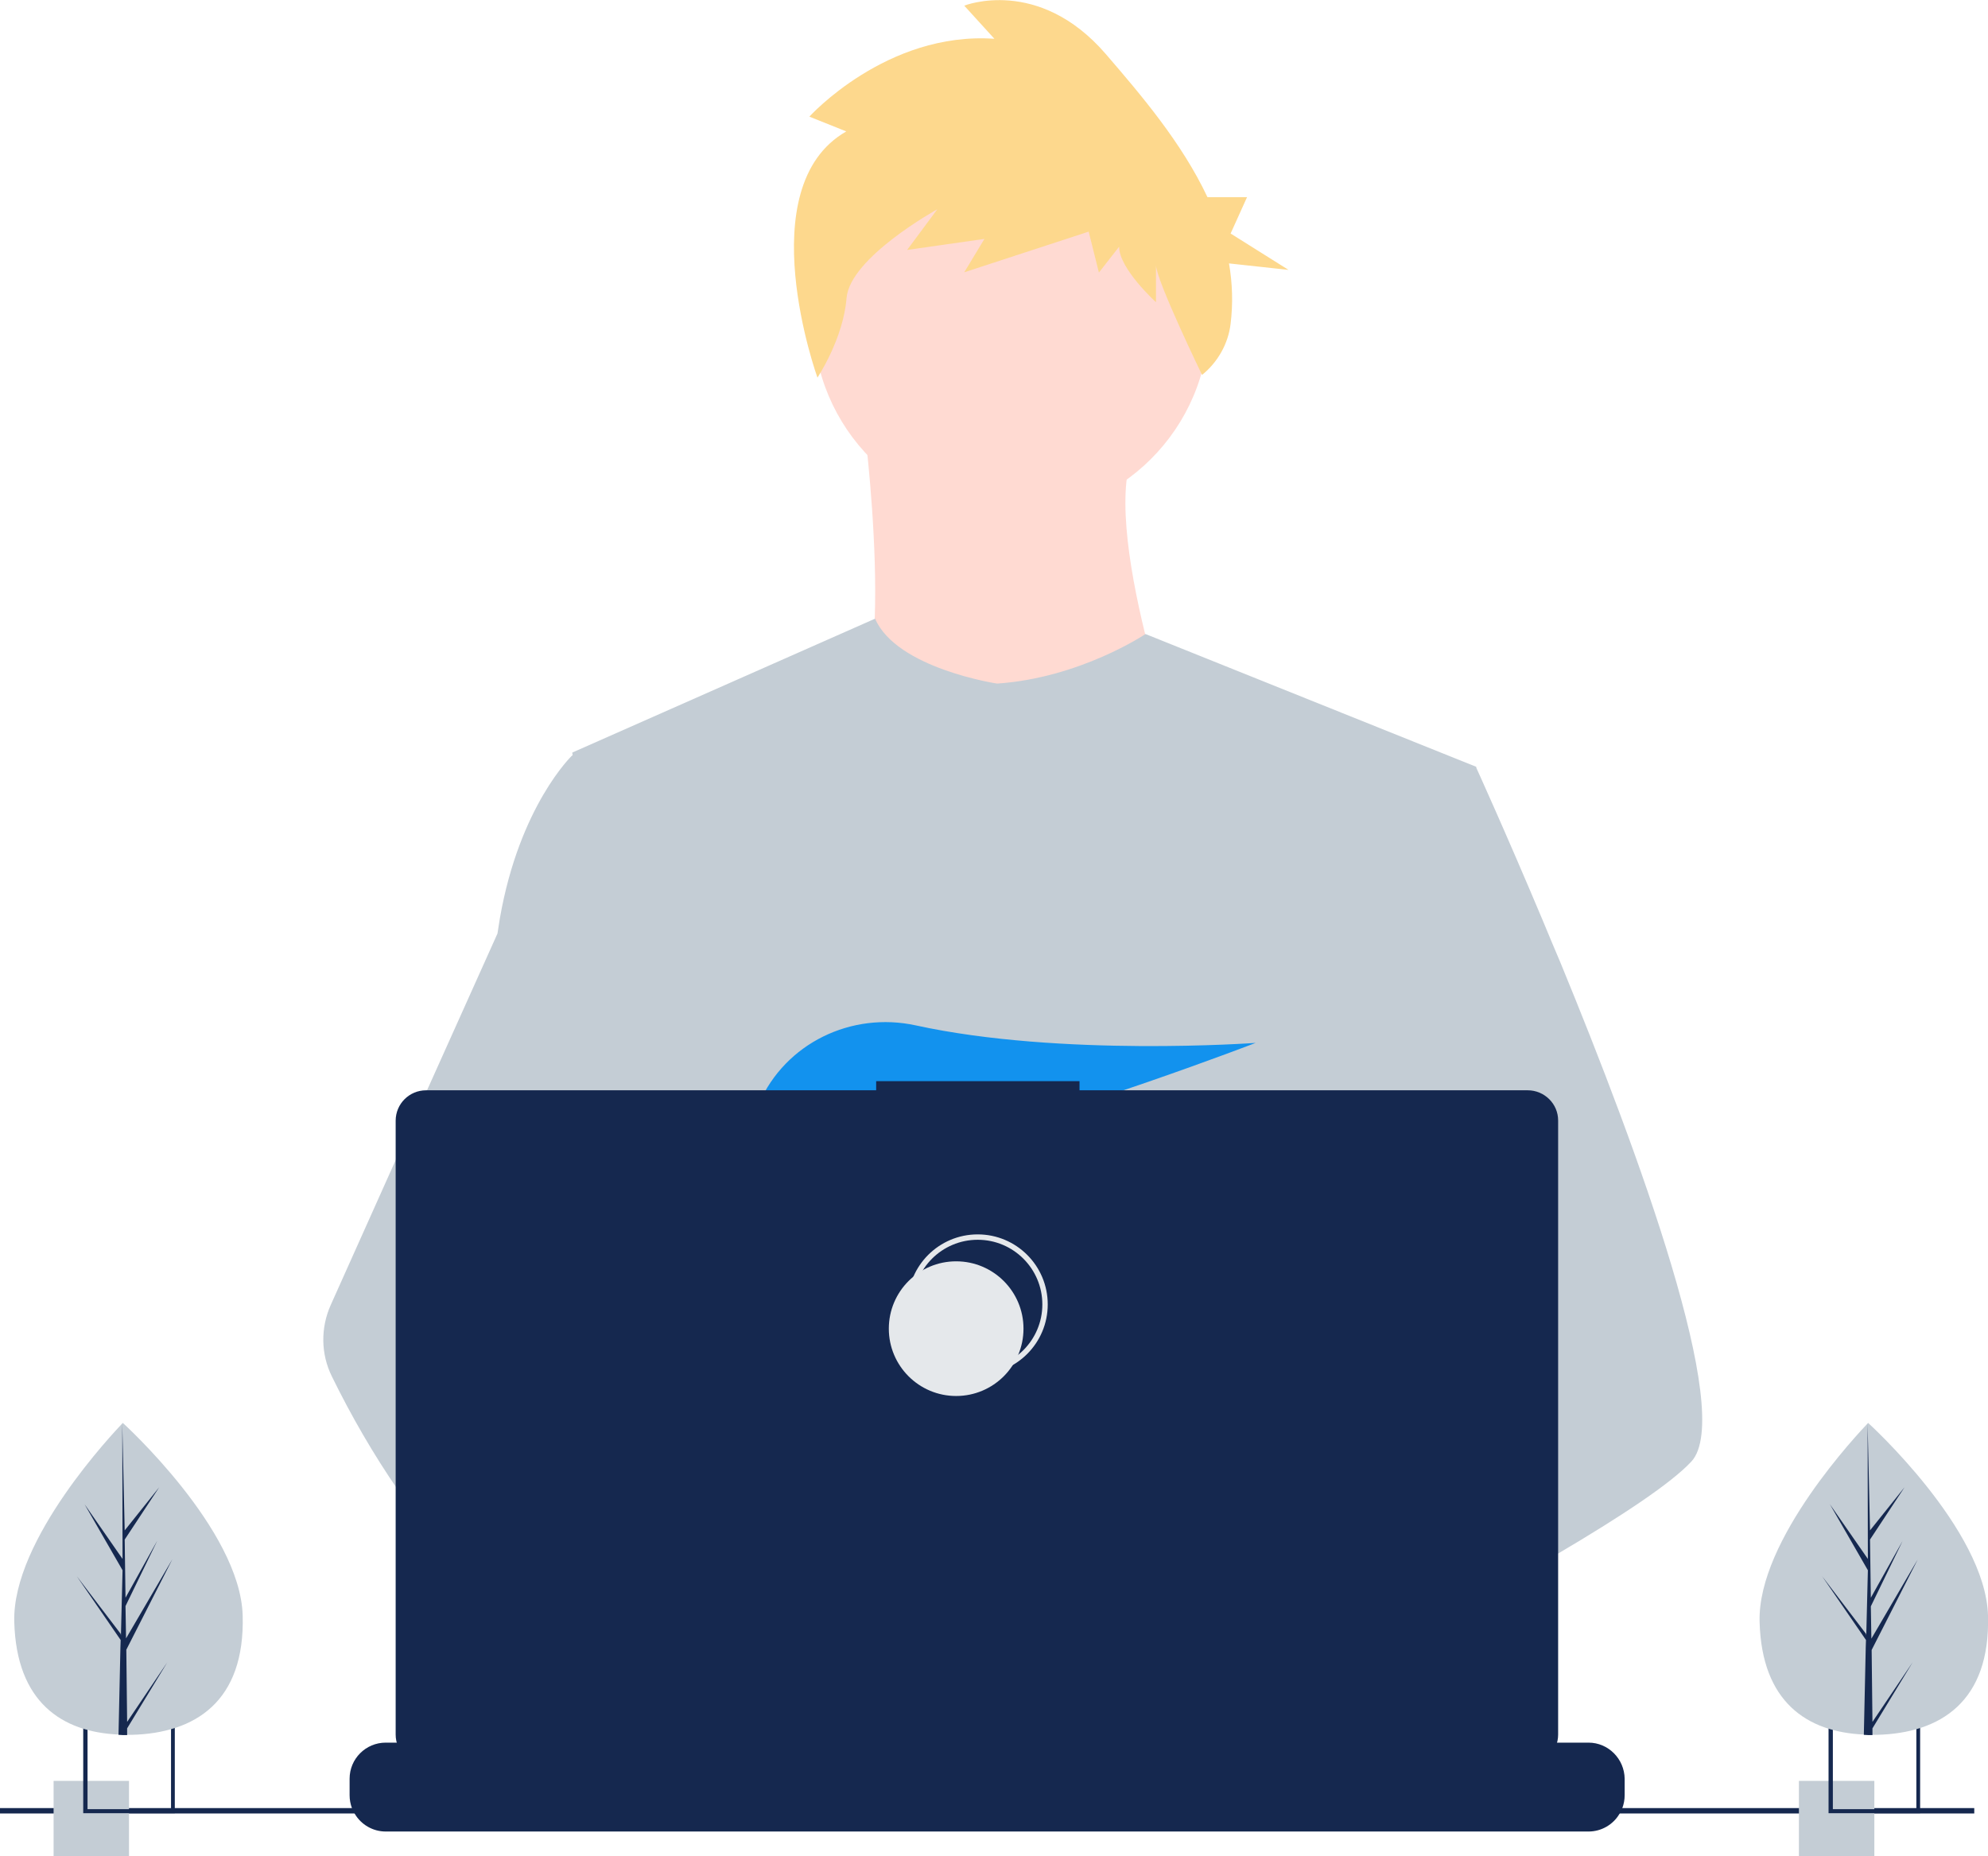 <svg xmlns="http://www.w3.org/2000/svg" xmlns:xlink="http://www.w3.org/1999/xlink" id="b4850822-491f-41e2-90b8-9be7376dfe8f" x="0" y="0" version="1.1" viewBox="0 0 738.1 689.2" xml:space="preserve" style="enable-background:new 0 0 738.1 689.2"><style type="text/css">.st0{fill:#ffdad2}.st1{fill:#c4cdd5}.st2{fill:#a0616a}.st3{fill:#fdd88d}.st4{fill:#1292ee}.st5{fill:#15284f}.st6{fill:none;stroke:#e5e8eb;stroke-width:2;stroke-miterlimit:10}.st7{fill:#e5e8eb}</style><title>dev_productivity</title><circle cx="375.4" cy="118.4" r="73.5" class="st0"/><path d="M320.5,155.2c0,0,13.9,104.4-7.5,116.2s126.8,12.8,126.8,12.8s-33-90.6-18.1-118.3L320.5,155.2z" class="st0"/><path d="M548.1,284.7l-12.3,56.1l-26,118.7L509,466l-9,75.2l-6,50l-4,33.6c-24.4,12.5-42,21.2-42,21.2s-1.5-7.6-4-17.4	c-17.1,5.1-48.8,13.6-75.6,15.3c9.8,10.9,14.3,21.1,8.2,28.7c-18.4,22.8-94.3-24.9-120.8-42.7c-0.6,4.3-0.9,8.6-0.7,12.9l-20.3-15.6	l2-35.9l3.4-60.8l4.3-76.3c-1.3-3.3-2.5-6.6-3.4-10c-6.2-22.1-13.8-66.3-19.6-103.3c-4.7-29.8-8.2-55-8.9-60.4	c-0.1-0.7-0.1-1.1-0.1-1.1l112.4-49.7c8,18.5,45.3,24.1,45.3,24.1c30.9-2.1,55.1-18.4,55.1-18.4L548.1,284.7z" class="st1"/><path d="M456.4,624.6c0,0-4.8,1.6-12.5,3.9c-17.1,5.1-48.8,13.6-75.6,15.3c-23.1,1.5-42.6-2.1-46.2-17.2	c-1.5-6.5,0.6-11.8,5.4-16.2c14.1-13.1,51-17.8,80.2-19.4c8.3-0.5,15.9-0.7,22.3-0.7c10.8-0.1,17.9,0.1,17.9,0.1l0.2,0.7	L456.4,624.6z" class="st2"/><path d="M314.2,48.8l-13.7-5.5c0,0,28.7-31.7,68.7-28.9L358,2.1c0,0,27.5-11,52.5,17.9c13.1,15.2,28.3,33,37.8,53.2H463	l-6.1,13.5l21.5,13.5l-22.1-2.4c1.3,7.4,1.5,15,0.6,22.4c-0.9,7.5-4.8,14.3-10.6,19l0,0c0,0-17.1-35.3-17.1-40.8v13.8	c0,0-13.7-12.4-13.7-20.6l-7.5,9.6L404.2,86L358,101.1l7.5-12.4l-28.7,4.1L348,77.7c0,0-32.5,17.9-33.7,33s-10.8,29.5-10.8,29.5	S278,69.5,314.2,48.8z" class="st3"/><path d="M628,542.6c-7.5,8.1-26,20.3-48.5,33.6c-8.4,4.9-17.3,10-26.4,15c-21.7,12-44.4,24-63.1,33.6	c-24.4,12.5-42,21.2-42,21.2s-1.5-7.6-4-17.4c-3.3-13-8.2-29.9-13.4-37.4c-0.2-0.3-0.4-0.5-0.5-0.7c-1.5-2-3-3.1-4.5-3.1l74.4-46.1	l32.2-19.9L509,466.1l-29.1-69.4l17.5-55.8l17.6-56.1h33c0,0,10.9,23.9,24.9,57.2c2.1,5,4.2,10.2,6.5,15.5	C608.2,427.4,644.1,525.1,628,542.6z" class="st1"/><path d="M376.5,672.6c-18.4,22.8-94.3-24.9-120.8-42.7c-5.8-3.9-9.2-6.3-9.2-6.3l24.3-32.4l7.7-10.2c0,0,6.9,3.7,17,9.6	c0.4,0.2,0.7,0.4,1.1,0.7c8.8,5.2,19.8,11.9,30.9,19.4c15.3,10.4,30.8,22.2,40.8,33.3C378.1,654.8,382.6,665,376.5,672.6z" class="st2"/><path d="M295.5,590.5c-2.7,0-5.4,0.2-8.1,0.7c-23,4-29.8,24.8-31.7,38.7c-0.6,4.3-0.9,8.6-0.7,12.9l-20.3-15.6l-7.4-5.7	c-17.8-6.2-33.7-17.2-47.4-30.2c-11.9-11.5-22.6-24.2-32-37.9c-9.3-13.5-17.5-27.7-24.7-42.4c-4.1-8.3-4.2-18-0.4-26.5l25.1-56	l36.8-81.9c0.3-1.9,0.6-3.9,0.9-5.7c7.3-41.8,26.8-60.4,26.8-60.4h14.9l10,60.4l12.4,75l-8.7,28.3l-20.1,65.4l19.2,20.8L295.5,590.5	z" class="st1"/><path d="M312.4,415.8l12.8,14.9c4.7-0.9,9.7-2,14.8-3.2l-3.7-11.7l9,10.5c54-13.3,120.9-39.1,120.9-39.1	s-72.3,5.3-126.2-6.5c-23.9-5.2-48.4,6.6-58.2,29c-5.7,13-4.8,24.3,15.4,24.3c6.8-0.1,13.6-0.8,20.4-1.9L312.4,415.8z" class="st4"/><path d="M603.2,660.4v6.1c0,1.7-0.3,3.3-0.9,4.9c-0.3,0.7-0.6,1.4-1,2c-2.4,4.1-6.8,6.6-11.5,6.6H143.2	c-4.7,0-9.1-2.5-11.5-6.6c-0.4-0.6-0.7-1.3-1-2c-0.6-1.6-0.9-3.2-0.9-4.9v-6.1c0-7.4,6-13.4,13.4-13.4l0,0h25.7v-2.8	c0-0.3,0.2-0.6,0.6-0.6l0,0h13.4c0.3,0,0.6,0.2,0.6,0.6l0,0v2.8h8.4v-2.8c0-0.3,0.2-0.6,0.6-0.6l0,0h13.4c0.3,0,0.6,0.2,0.6,0.6l0,0	v2.8h8.4v-2.8c0-0.3,0.2-0.6,0.6-0.6l0,0h13.4c0.3,0,0.6,0.2,0.6,0.6l0,0v2.8h8.4v-2.8c0-0.3,0.2-0.6,0.6-0.6l0,0h13.4	c0.3,0,0.6,0.2,0.6,0.6l0,0v2.8h8.4v-2.8c0-0.3,0.2-0.6,0.6-0.6l0,0h13.4c0.3,0,0.6,0.2,0.6,0.6l0,0v2.8h8.4v-2.8	c0-0.3,0.2-0.6,0.6-0.6l0,0h13.4c0.3,0,0.6,0.2,0.6,0.6l0,0v2.8h8.4v-2.8c0-0.3,0.2-0.6,0.6-0.6l0,0h105.2c0.3,0,0.6,0.2,0.6,0.6	l0,0v2.8h8.4v-2.8c0-0.3,0.2-0.6,0.6-0.6l0,0h13.4c0.3,0,0.6,0.3,0.6,0.6v2.8h8.4v-2.8c0-0.3,0.2-0.6,0.6-0.6l0,0h13.4	c0.3,0,0.6,0.2,0.6,0.6l0,0v2.8h8.4v-2.8c0-0.3,0.2-0.6,0.6-0.6l0,0h13.4c0.3,0,0.6,0.2,0.6,0.6l0,0v2.8h8.4v-2.8	c0-0.3,0.2-0.6,0.6-0.6l0,0h13.4c0.3,0,0.6,0.3,0.5,0.6v2.8h8.4v-2.8c0-0.3,0.2-0.6,0.6-0.6l0,0h13.4c0.3,0,0.6,0.2,0.6,0.6l0,0v2.8	h8.4v-2.8c0-0.3,0.2-0.6,0.6-0.6l0,0H550c0.3,0,0.6,0.2,0.6,0.6l0,0v2.8h39.2C597.1,647,603.1,653,603.2,660.4L603.2,660.4z" class="st5"/><rect width="733" height="2" y="671.3" class="st5"/><path d="M567.2,404.8H400.8v-3.4h-75.5v3.4H158.2c-6.2,0-11.3,5-11.3,11.3l0,0V644c0,6.2,5,11.3,11.3,11.3h409	c6.2,0,11.3-5,11.3-11.3V416C578.5,409.8,573.4,404.8,567.2,404.8z" class="st5"/><circle cx="363" cy="484.3" r="25" class="st6"/><circle cx="355" cy="493.3" r="25" class="st7"/><rect width="28" height="28" x="19.9" y="661.2" class="st1"/><path d="M30.9,639.2v34h34v-34H30.9z M63.5,671.7h-31v-31h31V671.7z" class="st5"/><rect width="28" height="28" x="667.9" y="661.2" class="st1"/><path d="M678.9,639.2v34h34v-34H678.9z M711.5,671.7h-31v-31h31V671.7z" class="st5"/><path d="M90.1,599.8c0.9,32-17.7,43.7-41.2,44.3c-0.5,0-1.1,0-1.6,0c-1.1,0-2.2,0-3.2-0.1c-21.2-0.9-38-12.1-38.8-41.8	c-0.9-30.7,37.3-70.7,40.1-73.7l0,0c0.1-0.1,0.2-0.2,0.2-0.2S89.2,567.8,90.1,599.8z" class="st1"/><path d="M47.2,639.3l14.9-22.1l-14.9,24.5v2.5c-1.1,0-2.2,0-3.2-0.1l0.7-32v-0.2l0,0l0.1-3l-16.3-23.7l16.3,21.4	l0.1,0.6l0.6-24.2l-14.1-24.5l14.1,20.3l-0.1-50.1v-0.2v0.2l0.9,39.5l12.8-16l-12.8,19.4l0.3,21.6L58.4,572l-11.8,24.3l0.2,12	L64,578.9l-17.1,33.6L47.2,639.3z" class="st5"/><path d="M738.1,599.8c0.9,32-17.7,43.7-41.2,44.3c-0.5,0-1.1,0-1.6,0c-1.1,0-2.2,0-3.2-0.1c-21.2-0.9-38-12.1-38.8-41.8	c-0.9-30.7,37.3-70.7,40.1-73.7l0,0c0.1-0.1,0.2-0.2,0.2-0.2S737.2,567.8,738.1,599.8z" class="st1"/><path d="M695.2,639.3l14.9-22.1l-14.9,24.5v2.5c-1.1,0-2.2,0-3.2-0.1l0.7-32v-0.2l0,0l0.1-3l-16.3-23.7l16.3,21.4	l0.1,0.6l0.6-24.2l-14.1-24.5l14.1,20.3l-0.1-50.1v-0.2v0.2l0.9,39.5l12.8-16l-12.8,19.4l0.3,21.6l11.8-21.1l-11.8,24.3l0.2,12	L712,579l-17.1,33.6L695.2,639.3z" class="st5"/></svg>